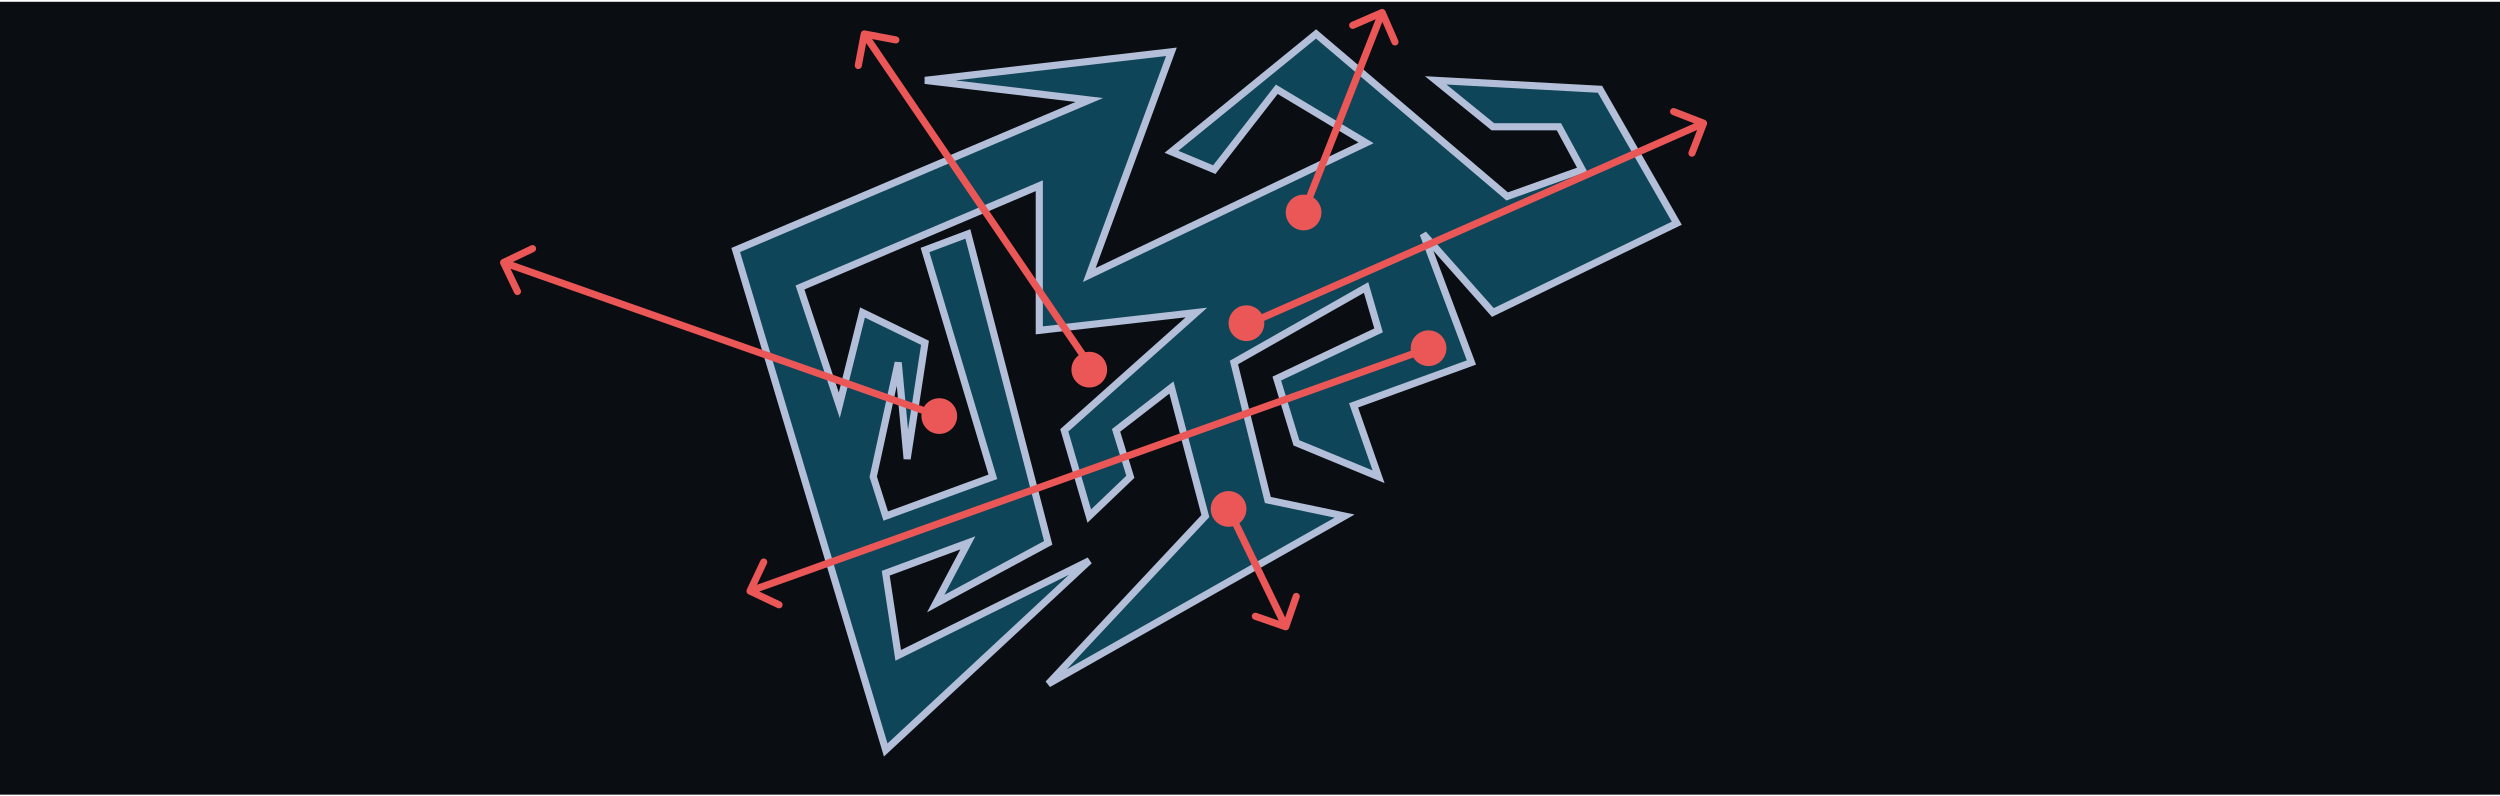 <svg width="700" height="223" viewBox="0 0 700 223" fill="none" xmlns="http://www.w3.org/2000/svg">
<rect width="700" height="222" transform="translate(0 0.5)" fill="#0A0D12"/>
<path d="M422 55L368.5 9.5L328 42.5L340 47.5L357.5 25L382.5 40L305 77L328 14.5L259 22.5L305 28L206 70L248 210L305 157L251.5 183.5L248 160.5L271 152L262 169L293.5 152L271 65.5L259 70L278 133.5L248 144.5L244.5 133.5L251.5 101.5L254 128.5L259 96L241.5 87.5L235 113.5L224 80.5L291 52V92.5L335 87.5L298 120.5L305 144.5L316.5 133.5L312.5 120.5L328 108.5L337.5 144.5L293.5 191.5L376.5 144.5L355 140L345.5 101.5L382.5 80.5L386 92.5L357.5 106L363 124L386 133.5L379 113.5L412 101.5L398.5 65.5L418 87.5L469.5 62.5L448 25L402 22.5L418 35.5H436.5L443 47.5L422 55Z" fill="#0E4559" stroke="#B3BFD8" stroke-width="2"/>
<circle cx="349" cy="90.5" r="5" fill="#EB5757"/>
<path d="M477.932 34.862C478.132 34.347 477.877 33.767 477.362 33.568L468.971 30.312C468.456 30.113 467.877 30.368 467.677 30.883C467.477 31.398 467.733 31.977 468.248 32.177L475.706 35.071L472.812 42.529C472.613 43.044 472.868 43.623 473.383 43.823C473.898 44.023 474.477 43.767 474.677 43.252L477.932 34.862ZM350.403 91.415L477.403 35.415L476.597 33.585L349.597 89.585L350.403 91.415Z" fill="#EB5757"/>
<circle cx="305" cy="103.5" r="5" fill="#EB5757"/>
<path d="M242.187 8.518C241.644 8.415 241.121 8.771 241.018 9.313L239.339 18.155C239.236 18.698 239.592 19.221 240.135 19.325C240.677 19.427 241.201 19.071 241.304 18.529L242.796 10.669L250.655 12.161C251.198 12.264 251.721 11.908 251.824 11.365C251.927 10.823 251.571 10.299 251.029 10.196L242.187 8.518ZM306.827 102.937L242.827 8.937L241.173 10.063L305.173 104.063L306.827 102.937Z" fill="#EB5757"/>
<path d="M359.672 176.445C360.194 176.626 360.764 176.35 360.945 175.828L363.895 167.325C364.076 166.803 363.8 166.233 363.278 166.052C362.756 165.871 362.186 166.148 362.005 166.669L359.383 174.227L351.825 171.605C351.303 171.424 350.733 171.7 350.552 172.222C350.371 172.744 350.648 173.314 351.169 173.495L359.672 176.445ZM343.1 142.936L359.1 175.936L360.9 175.064L344.9 142.064L343.1 142.936Z" fill="#EB5757"/>
<circle cx="344" cy="142.5" r="5" fill="#EB5757"/>
<path d="M209.096 165.073C208.86 165.572 209.073 166.168 209.573 166.404L217.709 170.251C218.208 170.487 218.804 170.274 219.04 169.775C219.276 169.276 219.063 168.679 218.564 168.443L211.332 165.023L214.751 157.791C214.987 157.292 214.774 156.696 214.275 156.46C213.776 156.224 213.179 156.437 212.943 156.936L209.096 165.073ZM399.663 96.558L209.663 164.558L210.337 166.442L400.337 98.442L399.663 96.558Z" fill="#EB5757"/>
<circle cx="400" cy="97.5" r="5" fill="#EB5757"/>
<path d="M387.917 3.1C387.696 2.594 387.107 2.363 386.6 2.583L378.35 6.18C377.844 6.4 377.612 6.99 377.833 7.496C378.054 8.002 378.643 8.234 379.149 8.013L386.483 4.816L389.68 12.15C389.9 12.656 390.49 12.888 390.996 12.667C391.502 12.446 391.734 11.857 391.513 11.351L387.917 3.1ZM365.931 59.866L387.931 3.866L386.069 3.134L364.069 59.134L365.931 59.866Z" fill="#EB5757"/>
<circle cx="365" cy="59.5" r="5" fill="#EB5757"/>
<path d="M140.568 72.598C140.07 72.837 139.86 73.434 140.098 73.932L143.985 82.049C144.223 82.547 144.82 82.758 145.318 82.519C145.817 82.281 146.027 81.684 145.789 81.186L142.334 73.97L149.549 70.515C150.048 70.277 150.258 69.68 150.019 69.182C149.781 68.683 149.184 68.473 148.686 68.712L140.568 72.598ZM263.332 115.557L141.332 72.557L140.668 74.443L262.668 117.443L263.332 115.557Z" fill="#EB5757"/>
<circle cx="263" cy="116.5" r="5" fill="#EB5757"/>
</svg>
